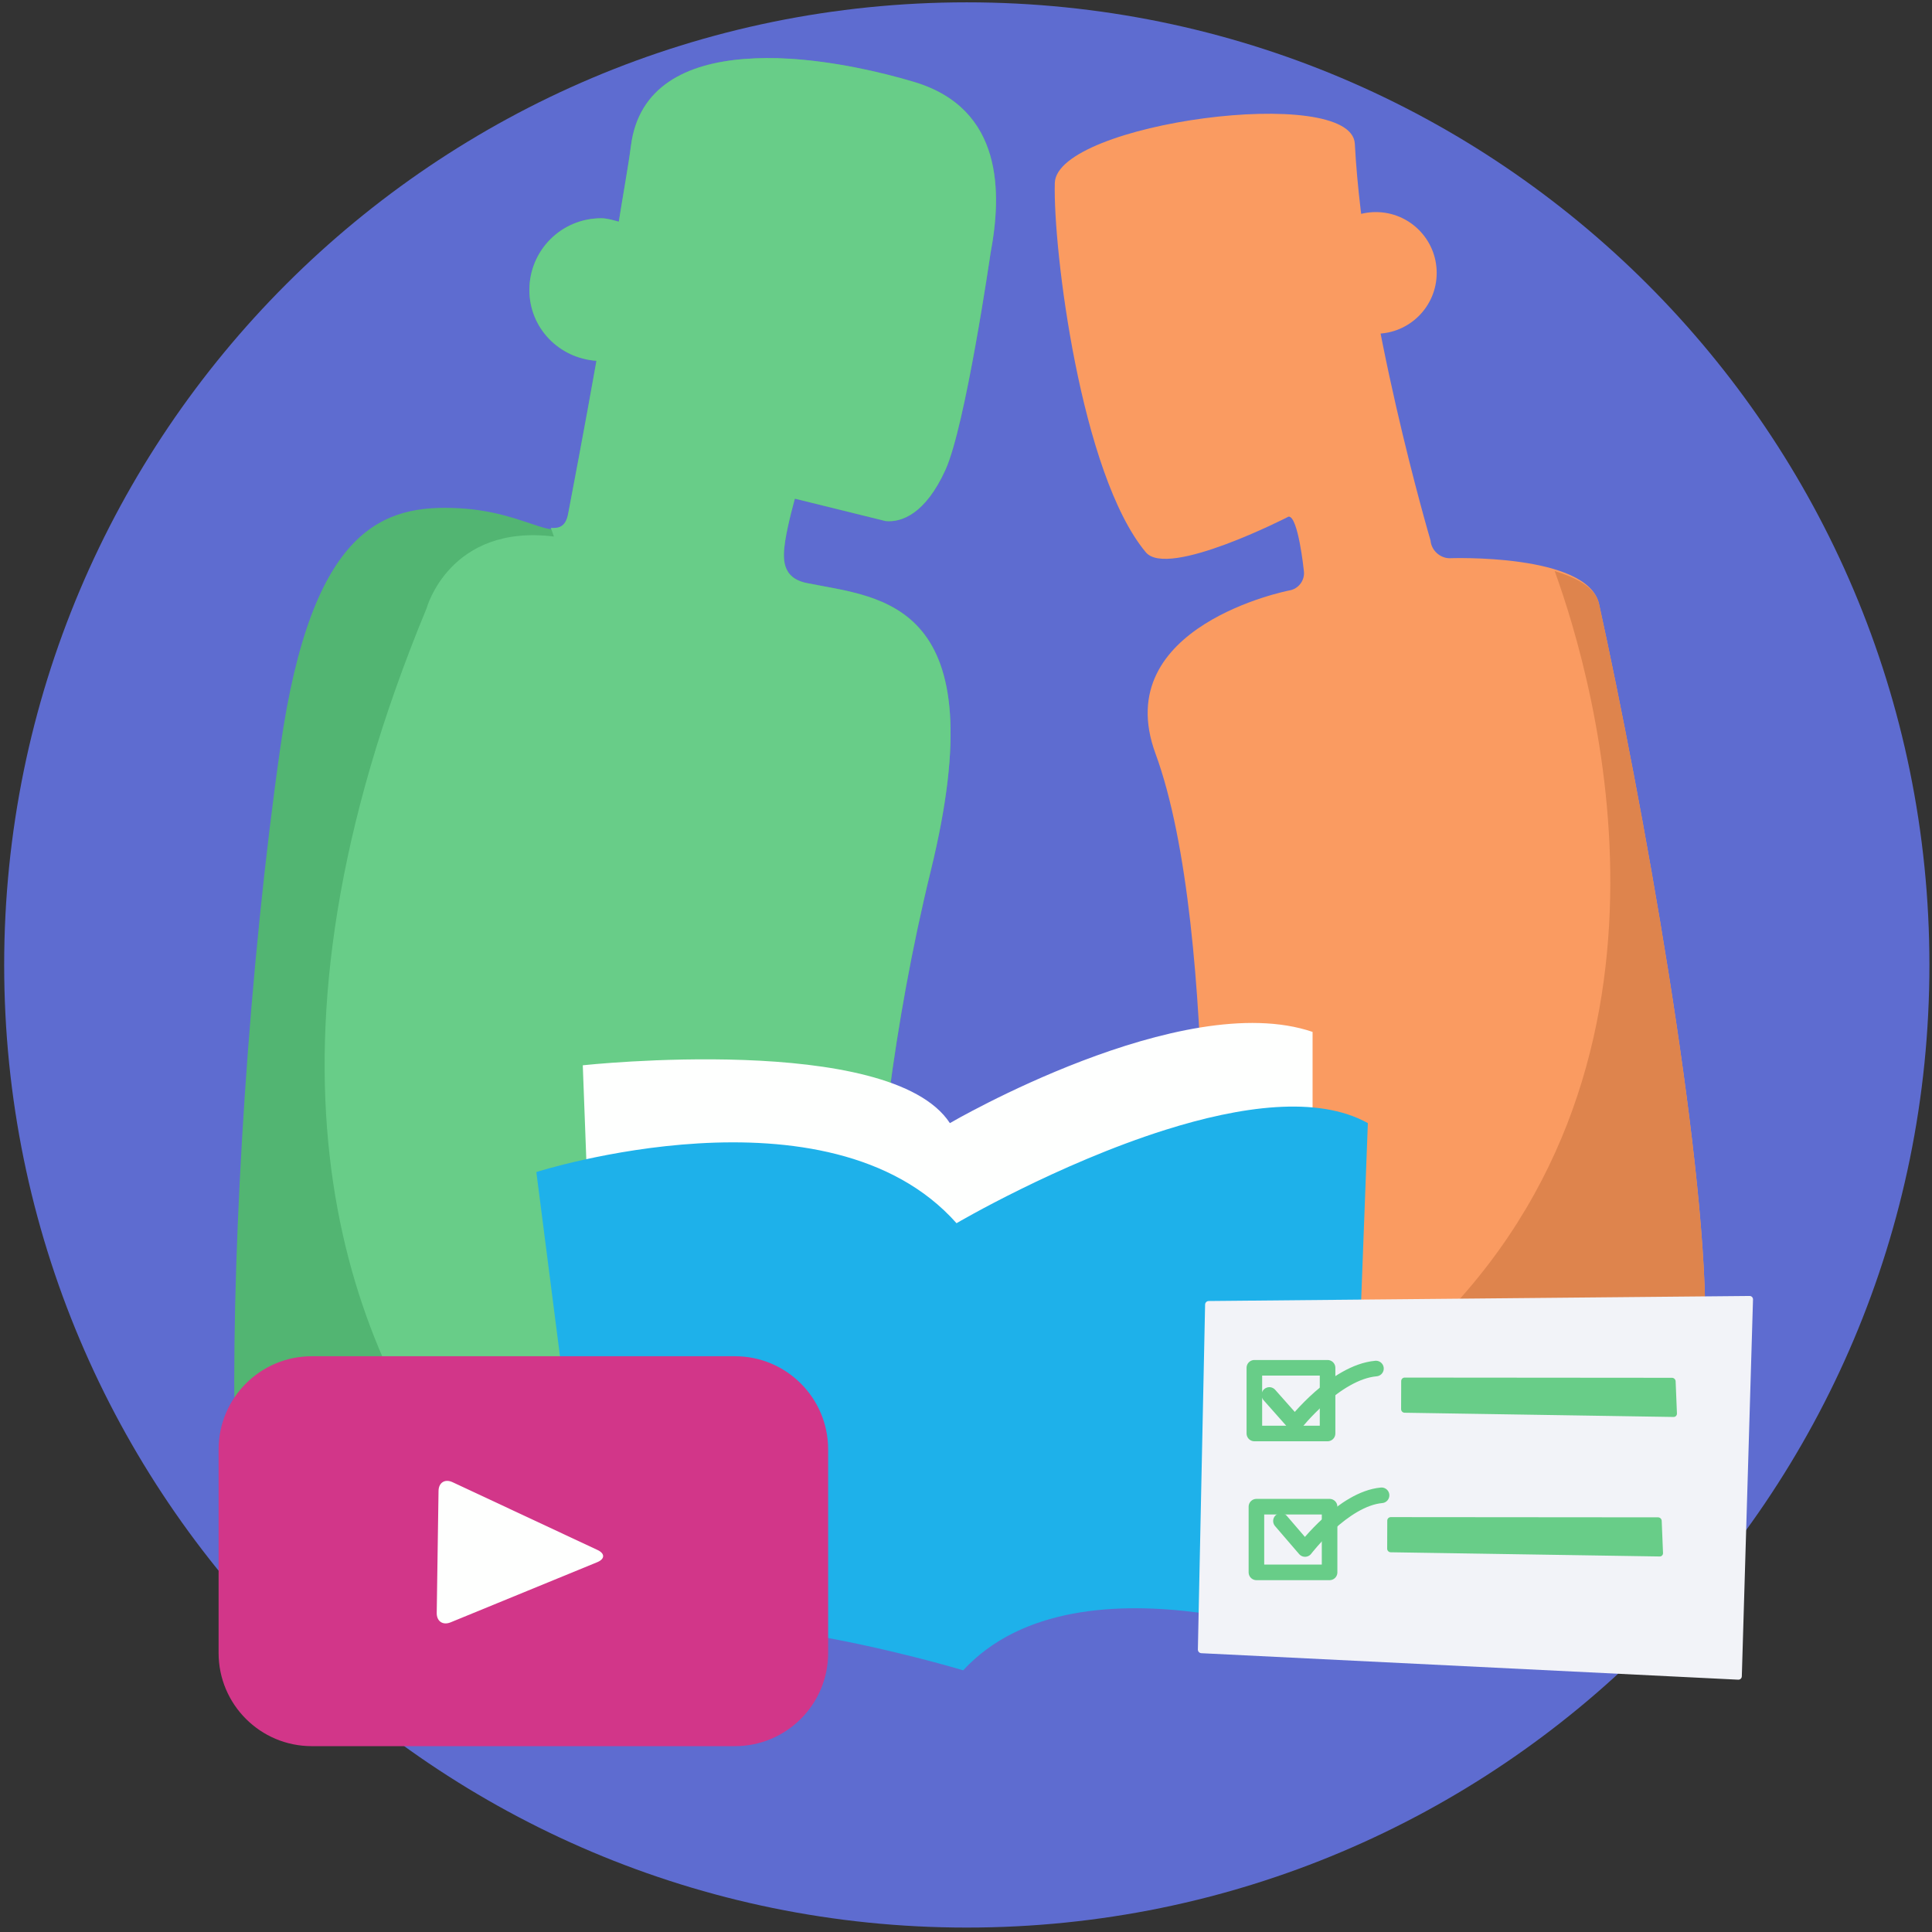 <?xml version="1.0" encoding="UTF-8"?>
<svg width="62px" height="62px" viewBox="0 0 62 62" version="1.1" xmlns="http://www.w3.org/2000/svg" xmlns:xlink="http://www.w3.org/1999/xlink">
    <rect x="0" y="0" width="62" height="62" fill="#333333" stroke="none"/>
    <!-- Generator: Sketch 63.1 (92452) - https://sketch.com -->
    <title>formation adultos 2@3x</title>
    <desc>Created with Sketch.</desc>
    <g id="Screens" stroke="none" stroke-width="1" fill="none" fill-rule="evenodd">
        <g id="Sección-de-padres-(Alimentación)-" transform="translate(-1030, -1052)">
            <g id="formacion" transform="translate(1020, 1031)">
                <g id="formation-adultos-2" transform="translate(10, 21)">
                    <g id="Layer-5">
                        <path d="M0.134,30.966 C0.134,13.905 13.964,0.075 31.025,0.075 C48.087,0.075 61.917,13.905 61.917,30.966 C61.917,48.028 48.087,61.858 31.025,61.858 C13.964,61.858 0.134,48.028 0.134,30.966 Z" id="Path" fill="#5E6CD0"></path>
                        <path d="M43.478,4.614 C43.77,10.112 45.908,17.346 45.908,17.346 C45.932,17.654 46.203,17.908 46.511,17.914 C46.511,17.914 50.956,17.746 51.315,19.385 C52.694,25.676 54.724,36.862 54.724,42.332 L39.148,43.55 C38.846,43.614 38.568,43.51 38.527,43.317 C38.527,43.317 39.196,29.938 37.08,24.181 C35.572,20.078 41.371,18.949 41.371,18.949 C41.677,18.901 41.887,18.614 41.841,18.309 C41.841,18.309 41.66,16.555 41.352,16.579 C41.352,16.579 37.478,18.573 36.771,17.724 C34.677,15.214 33.79,7.982 33.85,5.871 C33.905,3.944 43.375,2.682 43.478,4.614 Z" id="Path" fill="#FA9B61"></path>
                        <path d="M42.201,8.758 C42.201,7.68 43.075,6.806 44.153,6.806 C45.231,6.806 46.105,7.68 46.105,8.758 C46.105,9.836 45.231,10.71 44.153,10.71 C43.075,10.71 42.201,9.836 42.201,8.758 Z" id="Path" fill="#FA9B61"></path>
                        <path d="M49.891,18.324 C51.195,21.92 54.799,34.465 45.497,43.056 L54.724,42.328 C54.724,36.859 52.695,25.672 51.316,19.381 C51.198,18.841 50.591,18.543 49.891,18.324 Z" id="Path" fill="#DE844D"></path>
                    </g>
                    <g id="Layer-4" transform="translate(7.334, 1.594)" fill="#52B572">
                        <path d="M16.561,0.299 C14.709,0.441 13.156,1.172 12.914,3.089 C12.837,3.697 12.651,4.716 12.525,5.52 C12.339,5.472 12.159,5.411 11.957,5.411 C10.684,5.411 9.655,6.439 9.655,7.712 C9.655,8.933 10.608,9.903 11.808,9.984 C11.404,12.261 11.009,14.317 10.901,14.887 C10.677,16.067 9.758,14.846 7.413,14.717 C4.996,14.584 2.678,15.279 1.664,22.38 C0.65,29.48 0.118,37.978 0.189,43.873 C0.261,49.767 2.307,45.503 2.651,45.477 L20.646,48.476 C20.556,45.174 20.07,36.435 22.539,26.336 C24.66,17.658 20.964,17.603 18.563,17.119 C17.735,16.952 17.781,16.307 17.866,15.754 C17.951,15.2 18.175,14.408 18.175,14.408 L21.084,15.126 C21.599,15.178 22.364,14.897 23.008,13.482 C23.651,12.066 24.452,6.537 24.452,6.537 C24.813,4.626 24.886,1.898 22.001,1.036 C20.559,0.605 18.412,0.157 16.561,0.299 Z" id="Path"></path>
                    </g>
                    <g id="Layer-6" transform="translate(10.203, 1.594)" fill="#68CD88">
                        <path d="M15.116,0.289 C14.632,0.26 14.154,0.263 13.691,0.299 C11.84,0.441 10.287,1.172 10.044,3.089 C9.967,3.697 9.781,4.716 9.655,5.52 C9.469,5.472 9.289,5.411 9.087,5.411 C7.814,5.411 6.786,6.439 6.786,7.712 C6.786,8.933 7.738,9.903 8.938,9.984 C8.534,12.261 8.139,14.317 8.031,14.887 C7.953,15.297 7.75,15.368 7.473,15.345 L7.573,15.624 C4.226,15.211 3.487,17.926 3.487,17.926 C-2.394,32.127 0.7,41.112 4.594,46.284 L17.776,48.476 C17.686,45.174 17.201,36.435 19.669,26.336 C21.791,17.658 18.094,17.603 15.694,17.119 C14.866,16.952 14.911,16.307 14.996,15.754 C15.082,15.2 15.305,14.408 15.305,14.408 L18.215,15.126 C18.729,15.178 19.495,14.897 20.138,13.482 C20.781,12.066 21.583,6.537 21.583,6.537 C21.944,4.626 22.016,1.898 19.131,1.036 C18.05,0.713 16.568,0.375 15.116,0.289 Z" id="Path"></path>
                    </g>
                    <g id="Layer-1" transform="translate(7.015, 32.523)">
                        <path d="M11.829,5.446 L11.687,1.663 C11.687,1.663 21.552,0.592 23.468,3.519 C23.468,3.519 30.92,-0.835 35.107,0.592 L35.107,4.661 L24.603,10.229 L11.829,5.446 Z" id="Path" fill="#FEFFFE"></path>
                        <path d="M10.197,5.089 C10.197,5.089 19.565,2.091 23.681,6.731 C23.681,6.731 26.925,4.824 30.394,3.732 C32.776,2.983 35.263,2.618 36.881,3.519 L36.242,20.437 C36.242,20.437 27.655,17.01 23.894,21.079 C23.894,21.079 13.958,18.081 12.184,20.579 L10.197,5.089 Z" id="Path" fill="#1EB1EA"></path>
                        <g id="Group-11" transform="translate(0, 11)">
                            <path d="M2.991,-5.89750471e-13 L16.57,-5.89750471e-13 C18.222,-5.89750471e-13 19.561,1.339 19.561,2.991 L19.561,9.522 C19.561,11.174 18.222,12.513 16.57,12.513 L2.991,12.513 C1.339,12.513 3.5722536e-12,11.174 3.5722536e-12,9.522 L3.5722536e-12,2.991 C3.5722536e-12,1.339 1.339,-5.89750471e-13 2.991,-5.89750471e-13 Z" id="Path" fill="#D23689"></path>
                            <path d="M7.058,4.324 L7,8.236 C6.996,8.507 7.195,8.642 7.445,8.54 L12.15,6.61 C12.4,6.507 12.404,6.331 12.159,6.217 L7.508,4.042 C7.263,3.928 7.062,4.054 7.058,4.324 Z" id="Path" fill="#FEFFFE"></path>
                        </g>
                    </g>
                    <g id="Layer-8" transform="translate(38.263, 41.451)">
                        <path d="M0.178,11.484 L0.41,0.414 C0.412,0.351 0.463,0.3 0.526,0.3 L17.883,0.138 C17.945,0.137 17.994,0.187 17.993,0.25 L17.634,12.344 C17.632,12.407 17.581,12.455 17.518,12.452 L0.289,11.602 C0.226,11.599 0.177,11.546 0.178,11.484 Z" id="Path" fill="#F2F3F8"></path>
                        <polygon id="Path" stroke="#68CD88" stroke-width="0.5" stroke-linecap="round" stroke-linejoin="round" points="1.991 2.443 4.34 2.443 4.34 4.551 1.991 4.551"></polygon>
                        <polygon id="Path" stroke="#68CD88" stroke-width="0.5" stroke-linecap="round" stroke-linejoin="round" points="2.057 6.9 4.405 6.9 4.405 9.008 2.057 9.008"></polygon>
                        <path d="M2.472,3.315 L3.292,4.24 C3.292,4.24 4.592,2.582 5.893,2.467" id="Path" stroke="#68CD88" stroke-width="0.5" stroke-linecap="round" stroke-linejoin="round"></path>
                        <path d="M2.844,7.359 L3.617,8.258 C3.617,8.258 4.845,6.647 6.073,6.535" id="Path" stroke="#68CD88" stroke-width="0.5" stroke-linecap="round" stroke-linejoin="round"></path>
                        <path d="M6.703,2.869 L6.7,3.771 C6.7,3.833 6.75,3.884 6.812,3.885 L15.444,4.021 C15.506,4.022 15.554,3.972 15.552,3.91 L15.51,2.877 C15.508,2.815 15.455,2.764 15.393,2.764 L6.816,2.757 C6.753,2.757 6.703,2.807 6.703,2.869 Z" id="Path" fill="#68CD88"></path>
                        <path d="M6.256,7.347 L6.253,8.249 C6.253,8.311 6.303,8.362 6.366,8.363 L14.996,8.498 C15.059,8.5 15.107,8.45 15.105,8.388 L15.063,7.354 C15.061,7.292 15.008,7.242 14.946,7.242 L6.369,7.235 C6.306,7.235 6.256,7.285 6.256,7.347 Z" id="Path" fill="#68CD88"></path>
                    </g>
                </g>
            </g>
        </g>
    </g>
</svg>